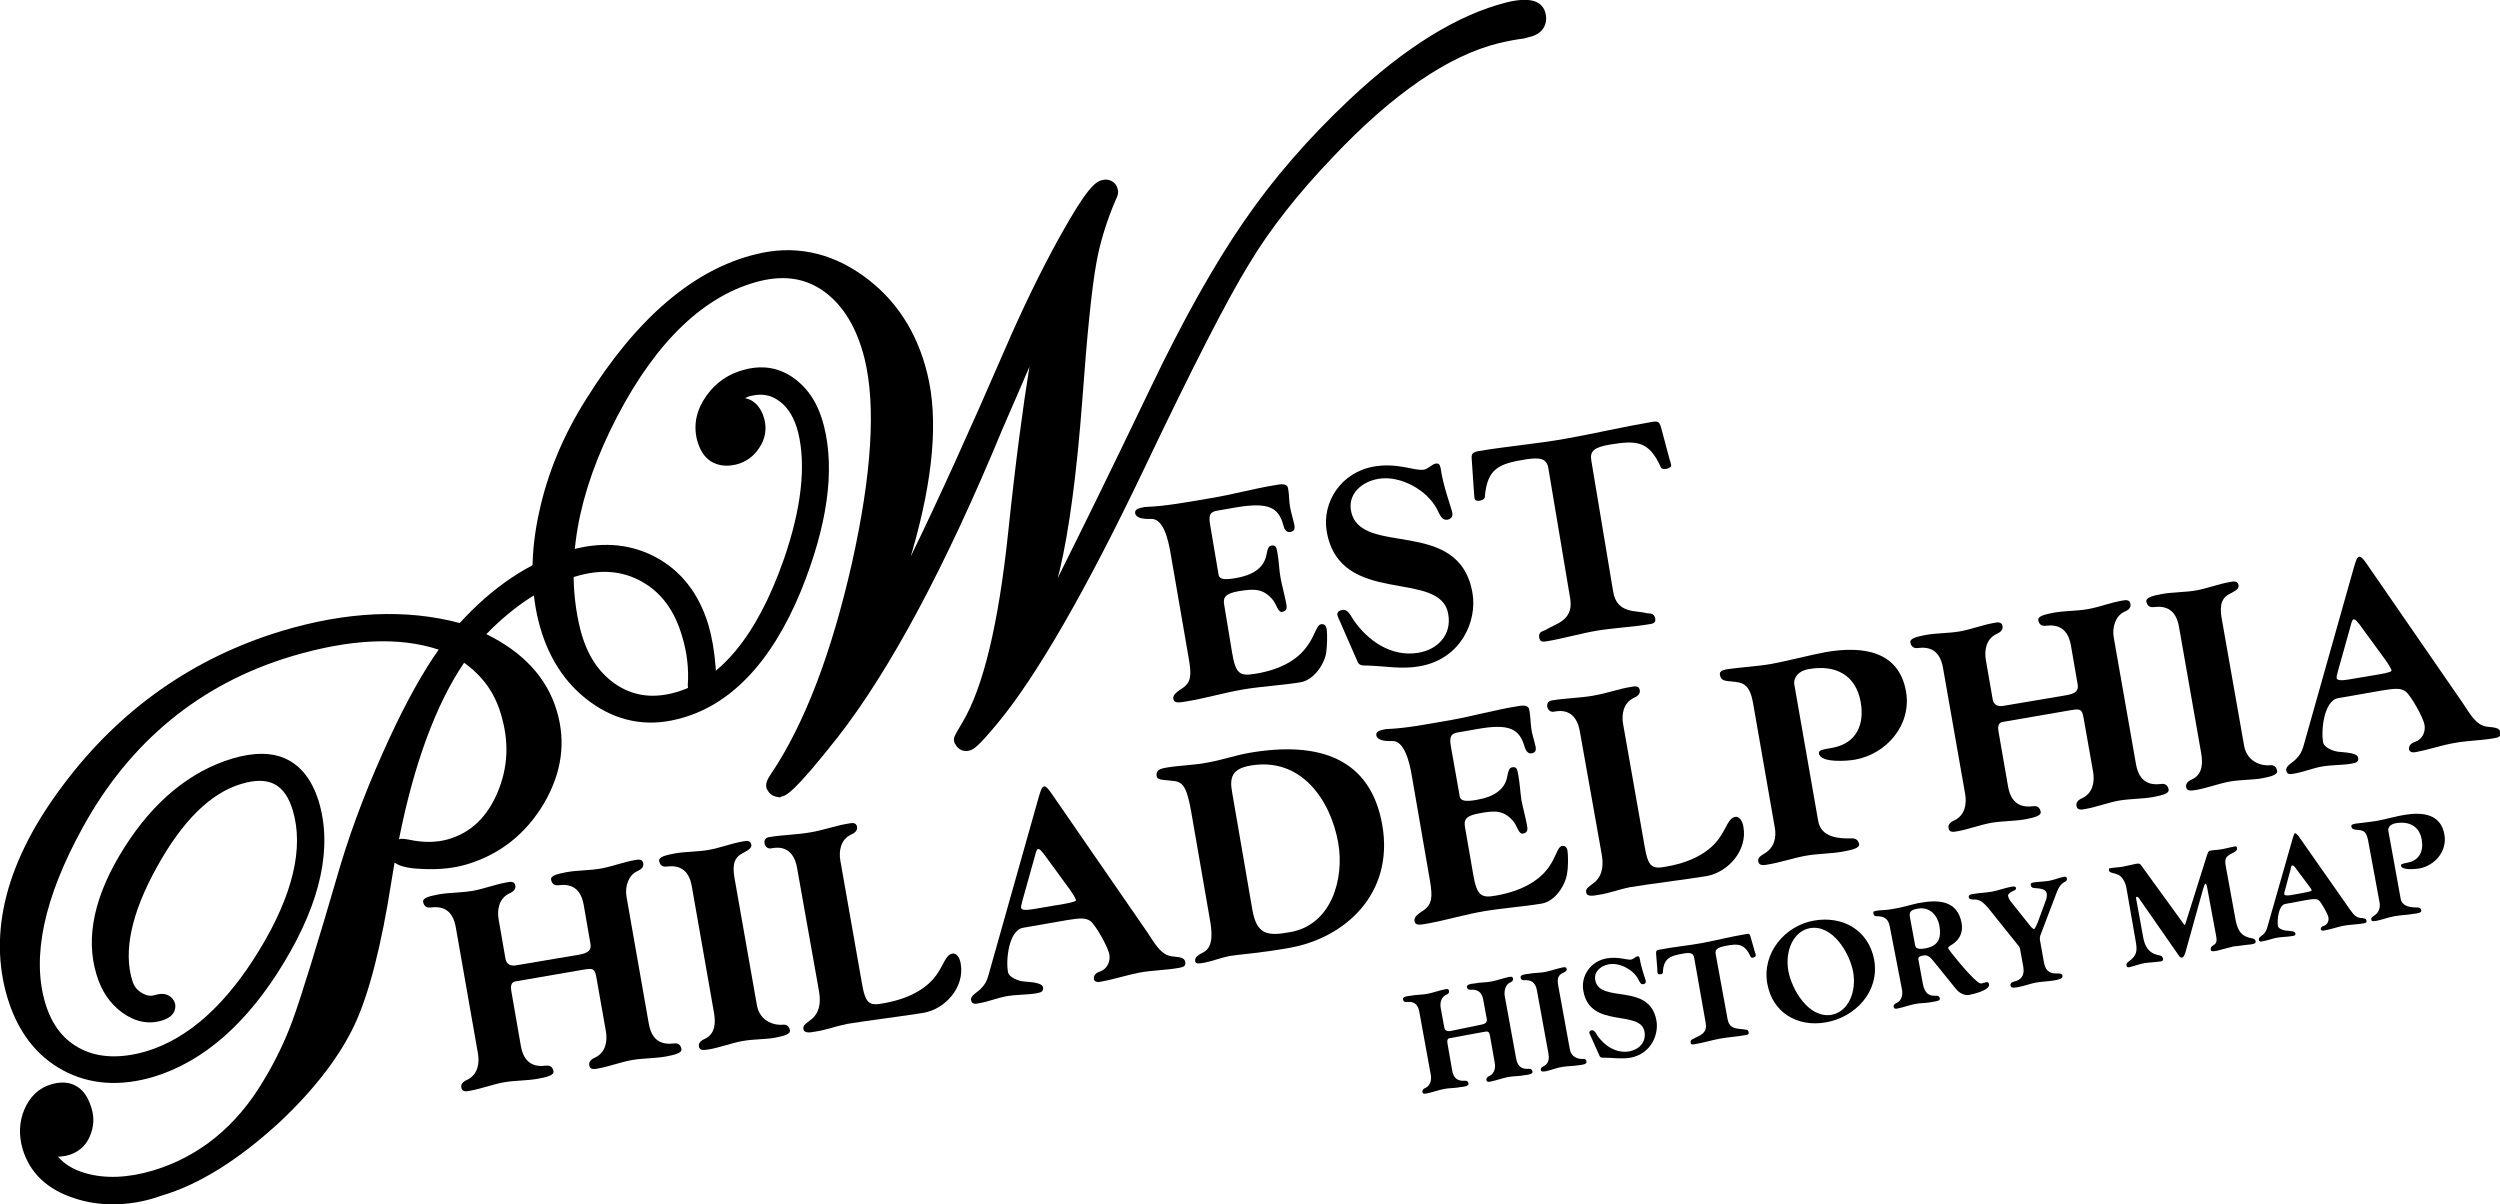 <!-- Generator: Adobe Illustrator 19.2.1, SVG Export Plug-In  -->
<svg version="1.1"
	 xmlns="http://www.w3.org/2000/svg" xmlns:xlink="http://www.w3.org/1999/xlink" xmlns:a="http://ns.adobe.com/AdobeSVGViewerExtensions/3.0/"
	 x="0px" y="0px" width="629.2px" height="303.1px" viewBox="0 0 629.2 303.1" enable-background="new 0 0 629.2 303.1"
	 xml:space="preserve">
<defs>
</defs>
<g>
	<g>
		<path d="M386.5,4c0.4,1.4-0.4,2.4-2.1,2.8l-1.2,0.3c-1.8,0.2-4.1,0.6-6.7,1.3c-13.1,3.2-27.4,13-43,29.4
			c-8.9,9.3-16,18.4-21.3,27.2c-5.5,9-14.4,26.3-26.6,51.8c-14.7,30.8-26.9,52-36.6,63.6c-3.2,3.9-5.1,5.9-5.7,6
			c-0.3,0.1-0.5,0-0.6-0.2c0-0.1,0.6-1.1,1.8-3.2c5.4-9.1,9.3-25.3,11.8-48.4c2.2-20.7,4.2-35.8,6.1-45.5s4.3-18,7.5-25
			c0.7-1.6,1.1-2.5,1.1-2.7c-0.4,0-0.8,0.3-1.1,1l-0.6,1.1l-1.5,3.2c-2.6,5.5-8.4,19-17.6,40.3c-14.3,34.5-28,60.2-41.1,77.1
			c-7.1,9-11.3,13.7-12.7,14c-0.3,0-0.6-0.2-0.7-0.4c0-0.2,0.2-0.7,0.8-1.5c8.6-12.9,15.5-30.9,20.7-53.8
			c5.2-22.9,6.2-40.5,3.2-52.7c-2.1-8.3-5.7-14.4-10.9-18.3c-5.2-3.9-11.4-4.9-18.4-3.2c-14.7,3.6-27.3,15.5-37.8,35.5
			c-10.5,20-13.6,38.4-9.5,55.1c1.7,6.9,5,12.1,9.8,15.4c4.8,3.3,10.3,4.2,16.4,2.7c12.9-3.2,22.9-15,30-35.4
			c4.6-13.3,5.8-24.4,3.6-33.3c-1-4.2-2.9-7.3-5.6-9.4c-2.7-2-5.8-2.6-9.2-1.8c-2,0.5-3.9,1.5-5.6,3c-1.7,1.5-2.4,2.7-2.2,3.7
			c0.1,0.3,0.3,0.5,0.6,0.4c0.2,0,0.4-0.2,0.8-0.4c1.4-0.6,2.3-0.9,2.7-1c2.6-0.6,4.2,0.5,4.9,3.4c0.4,1.8,0.1,3.5-0.9,5.1
			c-1,1.6-2.5,2.7-4.3,3.1c-3.5,0.9-5.8-0.6-6.7-4.4c-0.7-3-0.1-6,2-8.9c2.1-2.9,4.8-4.8,8.2-5.6c3.9-1,7.4-0.3,10.5,1.9
			c3.1,2.3,5.2,5.8,6.4,10.5c2.6,10.7,0.7,24-5.7,39.8c-7.2,17.5-17,27.7-29.3,30.8c-7.2,1.8-13.7,0.5-19.7-3.9
			c-6-4.3-10-10.7-12.1-19.1c-1.9-7.8-1.9-16.5,0.2-26.1c2.1-9.6,5.9-18.7,11.4-27.5c12.4-19.9,26.1-31.7,41.1-35.4
			c8.8-2.2,17.1-0.5,24.8,4.9c7.7,5.4,12.8,13.2,15.3,23.3c2.7,10.9,1.5,25.2-3.7,42.9c-5.1,17.7-12.7,33.8-22.8,48.1
			c-1,1.4-1.4,2.2-1.4,2.3c0.1,0.2,0.3,0.3,0.4,0.3c1.8-0.4,6.2-6.8,13.3-19.1c10.1-17.4,22.9-44.1,38.4-80.2
			c4.4-10.3,9-19.7,13.7-28.2c4.7-8.5,7.7-12.9,9.2-13.2c0.3-0.1,0.6,0.1,0.6,0.4c0,0.2-0.1,0.5-0.3,1c-2.4,5.7-4.1,11.3-5.1,16.8
			c-1.1,6.3-2.3,17.8-3.5,34.6c-1.4,18.3-3.3,32.5-5.6,42.5c-2.5,10.3-6.5,20.1-11.9,29.3c-0.1,0.3-0.1,0.5-0.2,0.7
			c0.1,0.2,0.2,0.2,0.4,0.3c1-0.2,4.1-5,9.4-14.2c3.7-6.4,13.6-26.4,29.7-59.9c8.3-17.3,16.2-31.3,23.5-42
			c7.3-10.7,16-20.7,26.1-30.2C355.2,14,368,6.1,379.9,3.1C383.9,2.1,386.1,2.4,386.5,4z"/>
	</g>
</g>
<g>
	<g>
		<path d="M196.3,200.7l-0.5-0.1c-1.6-0.2-2.3-1.1-2.6-1.7l-0.2-0.3l-0.1-0.3c-0.3-1.3,0.4-2.4,1.2-3.6
			c8.4-12.5,15.2-30.4,20.3-52.9c5-22.4,6.1-39.7,3.2-51.5c-1.9-7.7-5.3-13.3-10-16.8c-4.6-3.4-9.9-4.3-16.2-2.8
			c-13.9,3.4-26.1,15-36.1,34.2c-10.1,19.4-13.2,37.3-9.3,53.3c1.6,6.4,4.5,10.9,8.8,13.9c4.2,2.9,8.9,3.7,14.3,2.4
			c11.9-2.9,21.4-14.3,28.2-33.8c4.4-12.7,5.6-23.5,3.6-31.8c-0.9-3.6-2.5-6.3-4.7-7.9c-2.1-1.6-4.4-2-7-1.4
			c-0.6,0.1-1.1,0.3-1.7,0.6c0.9,0.2,1.6,0.5,2.1,0.9c1.3,0.9,2.3,2.5,2.8,4.5c0.6,2.4,0.2,4.9-1.3,7.1c-1.4,2.2-3.4,3.6-5.8,4.2
			c-2.5,0.6-4.6,0.3-6.4-0.8c-1.7-1.1-2.8-2.9-3.5-5.5c-0.9-3.8-0.1-7.5,2.4-11c2.4-3.4,5.7-5.6,9.7-6.6c4.7-1.2,8.9-0.4,12.6,2.4
			c3.5,2.6,6,6.6,7.3,11.9c2.8,11.2,0.8,25.1-5.8,41.4c-7.5,18.2-18,29.1-31.1,32.3c-7.9,2-15.3,0.5-21.9-4.3
			c-6.5-4.7-10.9-11.6-13.1-20.5c-2-8.2-2-17.4,0.2-27.3c2.1-9.8,6.1-19.4,11.8-28.4c12.7-20.4,27.1-32.7,42.7-36.5
			c9.5-2.4,18.6-0.6,26.9,5.3c8.2,5.8,13.7,14.1,16.3,24.8c2.8,11.3,1.5,26.2-3.7,44.3c-0.2,0.6-0.3,1.1-0.5,1.7
			c7-14.4,14.9-31.8,23.6-51.9c4.5-10.4,9.1-19.9,13.8-28.4c7-12.6,9.1-14.1,10.9-14.5c0.9-0.2,1.7-0.1,2.5,0.4
			c0.5,0.3,1.1,0.9,1.3,1.9c0.3,1-0.1,2-0.5,2.7c-2.3,5.4-4,10.9-4.9,16.1c-1.1,6.1-2.3,17.7-3.5,34.3c-1.4,18.4-3.3,32.8-5.7,42.9
			c-0.2,0.6-0.3,1.3-0.5,1.9c5.2-10.4,13-26.2,23.2-47.5c8.3-17.4,16.3-31.6,23.7-42.3c7.4-10.8,16.3-21,26.5-30.6
			c14-13.2,27.3-21.4,39.6-24.5c5.7-1.4,9-0.5,9.8,2.8l0,0c0.5,2.1-0.2,5-4,5.9l-1.5,0.4c-1.7,0.2-3.9,0.6-6.4,1.2
			c-12.5,3.1-26.6,12.7-41.7,28.7c-8.7,9.1-15.8,18.1-21,26.8c-5.5,8.9-14.4,26.3-26.4,51.5c-14.7,30.8-27.2,52.4-36.9,64.1
			c-5,6-6,6.6-7.1,6.9c-1.4,0.4-2.8-0.2-3.5-1.5l-0.2-0.3l-0.1-0.3c-0.3-1.1-0.2-1.2,2.1-5.1c5.2-8.8,9-24.7,11.4-47.3
			c1.9-18.2,3.8-32.3,5.4-42.1c-2,4.7-4.3,9.9-6.8,15.7c-14.3,34.6-28.3,60.7-41.5,77.6c-11.2,14.2-13,14.7-14.2,14.9L196.3,200.7z
			 M197.8,198.5L197.8,198.5L197.8,198.5z M216.6,75.5c2.7,3.7,4.7,8.3,6,13.7c3.1,12.5,2,30.6-3.2,53.8c-2,9-4.3,17.3-6.9,24.8
			c5-9.6,9.2-19.9,12.3-30.8c5-17.2,6.2-31.2,3.7-41.6C226.4,87.1,222.4,80.4,216.6,75.5z M270.2,70c-2.1,5.7-3.9,12.3-5.3,19.6
			c-1.8,9.6-3.9,24.8-6,45.3c-1.2,11-2.6,20.4-4.5,28.3c3.2-6.7,5.7-13.6,7.4-20.8c2.3-9.8,4.2-24,5.5-42.1
			C268.3,86.9,269.3,76.7,270.2,70z M180.3,106.8c-0.1,0.9-0.1,1.8,0.2,2.7c0.3,1.2,0.8,2.1,1.3,2.4c0.5,0.3,1.3,0.4,2.3,0.1
			c1.2-0.3,2.1-0.9,2.8-2c0.7-1,0.8-2,0.6-3.1c-0.2-0.9-0.5-1.4-0.7-1.5c-0.2-0.2-0.8-0.1-1.1,0c-0.1,0-0.5,0.1-2.2,0.9
			c-0.5,0.3-0.9,0.5-1.3,0.6C181.5,107,180.9,106.9,180.3,106.8z M384.1,4.7C384.1,4.7,384.1,4.7,384.1,4.7l2.5-0.7L384.1,4.7
			C384.1,4.7,384.1,4.7,384.1,4.7z"/>
	</g>
</g>
<g>
	<g>
		<path d="M175.8,158.2c0.9,2.9,1.5,6.2,1.7,9.9c0.3,3.7,0,5.7-0.7,5.9c-0.6,0.2-0.9,0-1.1-0.6c-0.1-0.2-0.1-0.4-0.1-0.8
			c0.3-4.4-0.2-8.8-1.6-13.4c-2.1-7.1-5.9-12.1-11.5-15.1s-11.7-3.5-18.6-1.4c-9.3,2.8-18,8.8-26,17.9c10.4,4.2,17,10.6,19.5,19.1
			c2.2,7.2,1.2,14.3-3,21.4c-4.2,7.1-10.1,11.8-17.8,14.1c-3,0.9-6.5,1.3-10.3,1.1c-3.8-0.2-5.9-0.8-6.2-1.9c0-0.4,0.2-0.6,0.5-0.7
			c0.3-0.1,0.8,0,1.5,0.1c4.1,0.9,7.9,0.9,11.4-0.2c6.4-1.9,11-6.3,13.9-13.2c2.9-6.9,3.2-14.1,0.9-21.8c-2-6.6-6.1-11.7-12.4-15.5
			c-9.4,12.8-16.2,32.2-20.2,58.4c-2.4,15.9-5.5,27.7-9.1,35.4c-3.7,7.8-9.7,15.6-18.1,23.6c-10,9.3-19.6,15.3-28.8,18.1
			c-7.5,2.3-14.3,2.4-20.3,0.5s-9.8-5.5-11.4-10.7c-0.9-2.9-0.8-5.6,0.3-8.2c1.1-2.6,2.8-4.2,5.2-5c3.4-1,5.7,0.4,6.9,4.2
			c0.6,1.9,0.5,3.7-0.3,5.4c-0.7,1.7-2,2.8-3.6,3.3c-2.9,0.9-4.8-0.2-5.6-3.3c-0.3-1.2-0.6-1.8-0.9-1.7c-0.9,0.3-0.9,1.9,0,4.9
			c1.4,4.7,4.9,7.8,10.4,9.5c5.5,1.7,11.7,1.5,18.7-0.6c12.3-3.7,22-11.6,29.3-23.7c3.2-5.3,5.7-10.5,7.5-15.6
			c2-5.5,6.1-18.6,12.2-39.3c3.1-10.2,7.2-20.8,12.3-31.7s9.8-19,14-24.3c-11-4.8-25-4.7-41.9,0.4c-23.7,7.1-41.7,21.9-54,44.3
			C8.4,225.5,5.2,240.9,9,253.3c1.9,6.3,5.4,10.7,10.6,13.1c5.2,2.5,11.2,2.7,18.1,0.6c11.3-3.4,21.3-12.3,30.1-26.8
			c8.8-14.5,11.6-26.8,8.5-37c-2.5-8.1-7.9-10.9-16.2-8.4c-8.4,2.5-15.9,9.9-22.7,22.1c-6.7,12.2-8.9,22.4-6.4,30.6
			c0.6,2,1.8,3.6,3.6,4.6c1.8,1.1,3.6,1.3,5.4,0.8c1-0.3,1.5-0.2,1.7,0.3c0.1,0.5-0.3,0.8-1.4,1.2c-2.7,0.8-5.4,0.3-7.9-1.6
			c-2.6-1.9-4.4-4.6-5.5-8.1c-2.6-8.7-0.4-18.7,6.7-29.9c7.1-11.2,15.7-18.3,25.8-21.4c9.6-2.9,15.8,0.1,18.5,9
			c3.3,10.9,0.5,23.7-8.5,38.5c-8.9,14.8-19.4,24-31.3,27.6c-7.8,2.4-14.7,1.9-20.8-1.4C11,264,6.8,258.4,4.4,250.6
			c-4.8-15.9-0.2-33.1,13.8-51.6c14-18.5,31.8-31,53.5-37.6c16.5-5,31.5-5.5,44.9-1.5c8.3-9.5,17.3-15.7,26.9-18.6
			c7.5-2.3,14.2-1.9,20.2,1.2C169.6,145.6,173.6,150.8,175.8,158.2z"/>
	</g>
</g>
<g>
	<g>
		<path d="M28.4,303.1c-3.4,0-6.6-0.5-9.6-1.5c-6.9-2.2-11.3-6.4-13.1-12.4c-1-3.4-0.9-6.8,0.4-9.9c1.4-3.3,3.7-5.5,6.8-6.4
			c2.4-0.7,4.6-0.6,6.4,0.5c1.7,1,2.9,2.8,3.7,5.4c0.8,2.5,0.6,4.9-0.4,7.2c-1,2.4-2.9,4-5.3,4.7c-1,0.3-1.9,0.4-2.7,0.4
			c1.5,1.8,3.7,3.2,6.7,4.1c5,1.5,10.8,1.3,17.2-0.6c11.6-3.5,21-11.1,27.8-22.6c3.1-5.1,5.5-10.2,7.3-15.1
			c2-5.4,6.1-18.6,12.1-39.2c3.1-10.3,7.3-21.1,12.4-32.1c4.3-9.3,8.5-16.7,12.3-22.1c-9.9-3.3-22.4-2.7-37.1,1.7
			c-22.9,6.9-40.6,21.4-52.5,43.1c-9.7,17.6-12.9,32.5-9.4,44.2c1.7,5.6,4.7,9.4,9.2,11.6c4.5,2.2,10,2.3,16.2,0.5
			c10.6-3.2,20.2-11.8,28.6-25.7c8.3-13.7,11.1-25.5,8.3-34.9c-2-6.7-6-8.8-13-6.7c-7.7,2.3-14.8,9.3-21.2,20.9
			c-6.4,11.5-8.5,21.2-6.2,28.6c0.4,1.4,1.2,2.4,2.4,3.1c1.2,0.7,2.2,0.9,3.4,0.5c3.8-1.1,4.8,1.7,4.9,2c0.2,0.5,0.7,3.2-3.1,4.4
			c-3.5,1.1-6.9,0.4-10.2-2c-3-2.2-5.2-5.4-6.4-9.5c-2.9-9.4-0.5-20.2,7-32c7.4-11.7,16.6-19.2,27.2-22.4c5.4-1.6,10.1-1.6,13.7,0.2
			c3.7,1.8,6.4,5.4,8,10.5c3.5,11.6,0.6,25.2-8.7,40.6c-9.2,15.3-20.3,25-32.8,28.8c-8.4,2.5-16.1,2-22.8-1.6
			c-6.7-3.6-11.4-9.7-14-18.2c-5-16.6-0.3-34.8,14.2-53.9c14.2-18.9,32.7-31.8,54.8-38.5c16.3-4.9,31.3-5.6,44.8-2
			c8.3-9.1,17.4-15.2,27-18.1c8.1-2.5,15.6-2,22.1,1.4c6.5,3.4,11.1,9.2,13.5,17.2l0,0c0.9,3.1,1.5,6.6,1.8,10.5
			c0.3,4,0.3,7.7-2.5,8.5c-1.9,0.6-3.7-0.4-4.3-2.3c-0.1-0.5-0.2-1-0.2-1.6c0.3-4.1-0.2-8.3-1.5-12.5c-1.9-6.4-5.3-10.9-10.2-13.6
			c-4.9-2.7-10.4-3.1-16.6-1.2c-7.9,2.4-15.4,7.3-22.4,14.5c9.2,4.5,15.2,10.9,17.7,19.2c2.4,7.9,1.3,15.7-3.2,23.4
			c-4.5,7.6-11,12.8-19.3,15.3c-3.3,1-7,1.4-11.2,1.2c-2.7-0.1-5.4-0.4-7.1-1.6c-0.3,1.6-0.5,3.2-0.8,4.8c-2.5,16-5.6,28.2-9.3,36.1
			c-3.8,8-10.1,16.2-18.7,24.3c-10.3,9.5-20.3,15.8-29.8,18.6C36.3,302.5,32.2,303.1,28.4,303.1z M11.1,280.8
			c0.2,0.1,0.3,0.1,0.5,0.2c1.1,0.6,1.6,1.8,2,3.3c0.2,0.8,0.5,1.4,0.8,1.5c0.3,0.2,0.8,0.1,1.5-0.1c1-0.3,1.6-0.9,2-1.9
			c0.5-1.1,0.5-2.3,0.1-3.6c-0.4-1.3-0.9-2.1-1.5-2.4c-0.5-0.3-1.2-0.3-2.2,0C12.9,278.3,11.9,279.3,11.1,280.8z M97.8,199.1
			c-2.8,6.9-5.2,13.6-7.2,20.1c-6.2,20.9-10.2,33.8-12.2,39.4c-1.9,5.2-4.5,10.6-7.7,16c-0.2,0.3-0.4,0.7-0.6,1
			c6.5-6.6,11.4-13.2,14.4-19.7c3.5-7.5,6.5-19.2,8.9-34.7C94.6,213.3,96.1,205.9,97.8,199.1z M15.9,206.7
			C8.8,217.6,5.2,228.1,5.2,238C6.1,228.6,9.7,218.1,15.9,206.7z M101.1,211.1c0.5,0,1,0.1,1.7,0.2c3.6,0.8,7,0.8,10.1-0.1
			c5.7-1.7,9.7-5.6,12.3-11.7c2.7-6.4,3-12.9,0.8-20c-1.6-5.3-4.6-9.4-9.2-12.7c-7.1,10.5-12.6,25.4-16.4,44.5
			C100.6,211.1,100.9,211.1,101.1,211.1z M124.8,166.9c2.9,3.1,4.9,6.8,6.2,11c2.5,8.2,2.1,16.1-1,23.5c-0.7,1.7-1.5,3.2-2.4,4.6
			c1.8-1.8,3.4-3.9,4.8-6.3c3.8-6.5,4.7-12.8,2.7-19.3C133.5,174.9,130.1,170.4,124.8,166.9z"/>
	</g>
</g>
<g>
	<g>
		<path d="M294.6,139.2c-0.6-3.5-1.8-8.7-4.9-8.6c-2.2,0.1-3.8-0.3-4-1.4c-0.2-1.1,1-1.3,2.4-1.6c5.6-0.2,11-1.3,16.5-2.2
			c5.5-0.9,10.8-2.4,16.3-3.3c1.6-0.3,3.1-0.5,3.3,0.9c0.3,1.6,0.2,3.2,0.5,4.7c0.3,1.6,0.8,3.1,1.1,4.6c0.1,0.8,0,1.4-1.1,1.6
			c-1.1,0.2-1.6-1.1-1.7-1.7c-1.2-4.4-3.6-5.9-11.9-4.5l-4.6,0.8c-2,0.3-2.4,1.1-1.9,3.8l2.1,12.4c0.2,1.1,1.5,1.3,4.3,0.8
			c4.1-0.7,7-2.4,7.7-5.7c0.4-2.1,0.7-2.4,1.4-2.5c1.1-0.2,1.2,0.8,1.4,1.8c0.4,2.1,0.4,4.3,0.8,6.4c0.4,2.1,1,4.2,1.4,6.3
			c0.2,1,0.3,2-1,2.2c-1.1,0.2-1.4-2-2.5-3.2c-2.3-2.6-4.4-2.7-8.5-2c-3.4,0.6-3.9,1.6-3.6,3.4l2,12.1c0.9,5.3,1.9,5.9,5.7,5.3
			c7.5-1.2,11.2-4.2,13.2-7c2-2.7,2.3-5.3,3.5-5.5c0.9-0.1,1.2,0.4,1.4,1.2c0.2,1.4,0.1,4.3-0.1,5.8c-0.4,3-3.1,7-6.4,7.6
			c-4.8,0.8-9.6,1-14.4,1.8c-4.8,0.8-9.4,2.2-14.2,3c-2.2,0.4-3.3,0.5-3.5-0.6c-0.2-1.1,1.1-1.9,2.3-2.7c2.2-1.5,2.3-3.3,1.6-7.4
			L294.6,139.2z"/>
	</g>
	<g>
		<path d="M337.5,157c-0.2-0.6-0.8-1.6-0.9-2.2c-0.1-0.5,0.1-1.1,1.3-1.3c1.4-0.2,2.1,1.6,2.8,2.6c3.6,5.2,9.5,9.3,16.2,8.2
			c5-0.8,8.5-4.6,7.6-9.7c-1.9-11.6-27.3-1.6-30.6-20.9c-1.2-7.3,3.6-14.9,12-16.3c6-1,10.1,1.2,12.5,0.8c0.8-0.1,2.2-1.4,2.8-1.5
			c0.9-0.2,1.2,0.2,1.4,1.2c0.5,4.1,2.8,10.3,2.9,11.1c0.2,0.9-0.2,1.6-1.2,1.8c-1.3,0.2-1.8-0.9-2.6-2.6c-2.5-4.9-9.3-8.6-14.7-7.7
			c-4.3,0.7-7.7,3.8-7,7.9c2,12.1,27.3,1.3,30.6,20.9c1.2,6.9-2.8,16.6-13.4,18.4c-4.5,0.8-8.8-0.1-13.2-0.2c-0.7,0-1.9,0.1-2.3-0.9
			L337.5,157z"/>
	</g>
	<g>
		<path d="M389.7,117.9c-0.4-2.6-2.2-2.8-5.6-2.3c-6.8,1.1-9.8,2.2-10.4,9.5c0,0.4-0.4,0.7-1.2,0.9c-1,0.2-1.3-0.2-1.4-0.6
			c-0.1-0.6-0.1-1.7-0.2-2.5l-0.5-7.4c-0.1-1.3,0.2-1.7,1.9-2c7.2-1.2,14.5-1.8,21.8-3.1s14.5-3,21.6-4.2c1.8-0.3,2-0.1,2.6,2.3
			l1.9,7.1c0.2,0.5,0.3,1,0.4,1.5c0.1,0.4-0.6,0.8-1.2,0.9c-0.9,0.1-1.2,0-1.4-0.4c-3-6.7-6.1-6.8-12.9-5.7c-3.9,0.7-5,1.6-4.6,4
			l5.5,33c0.9,5.6,5.8,4.7,8.3,5.4c0.8,0.2,2-0.2,2.3,1.4c0.2,1.1-0.7,1.3-1.5,1.4c-4.2,0.7-8.6,0.9-13,1.6c-4.3,0.7-8.6,2-12.8,2.7
			c-0.9,0.1-1.7,0.3-1.9-0.9c-0.3-1.6,1-1.6,1.7-2c2.2-1.5,7-2.2,6.1-7.8L389.7,117.9z"/>
	</g>
</g>
<g>
	<g>
		<path d="M372.7,257.9c1.2-0.2,1.6-0.6,1.5-1.4l-0.9-4.9c-0.4-2.2-1.7-2.6-3.2-2.5c-0.5,0-0.8-0.1-0.9-0.7c-0.1-0.6,0.9-0.8,2-0.9
			c1.4-0.3,2.9-0.2,4.3-0.5c1.4-0.3,2.8-0.8,4.2-1.1c0.5-0.1,1-0.2,1.1,0.4c0.1,0.6-0.5,0.9-0.8,1c-1,0.5-1.5,1.9-1.3,3.3l2.9,15.9
			c0.4,2.2,1.7,2.6,3.2,2.5c0.5,0,0.8,0.1,0.9,0.7c0.1,0.6-0.9,0.8-2,0.9c-1.4,0.3-2.9,0.2-4.3,0.5c-1.4,0.3-2.8,0.8-4.2,1.1
			c-0.5,0.1-1,0.2-1.1-0.4c-0.1-0.6,0.5-0.9,0.8-1c1.3-0.7,1.5-2.1,1.3-3.3l-1.2-6.8c-0.2-1.1-0.5-1.2-1.5-1l-8.7,1.6
			c-0.6,0.1-0.6,0.8-0.5,1.3l1.2,6.9c0.4,2.2,1.7,2.6,3.2,2.5c0.5,0,0.8,0.1,0.9,0.7c0.1,0.6-0.9,0.8-2,0.9
			c-1.4,0.3-2.9,0.2-4.3,0.5s-2.8,0.8-4.2,1.1c-0.5,0.1-1,0.2-1.1-0.4c-0.1-0.6,0.5-0.9,0.8-1c1.3-0.7,1.5-2.1,1.3-3.3l-2.9-15.9
			c-0.4-2.2-1.7-2.6-3.2-2.4c-0.5,0-0.8-0.1-0.9-0.7c-0.1-0.6,0.9-0.8,2-0.9c1.4-0.3,2.9-0.2,4.3-0.5c1.4-0.3,2.8-0.8,4.2-1.1
			c0.5-0.1,1-0.2,1.1,0.4s-0.5,0.9-0.8,1c-1.3,0.7-1.5,2.1-1.3,3.3l0.9,4.9c0.1,0.7,0.6,1,1.5,0.9L372.7,257.9z"/>
	</g>
	<g>
		<path d="M395.1,264.1c0.4,2.2,2.5,2.5,3.3,2.4c0.5,0,0.8,0.1,0.9,0.7c0.1,0.6-0.9,0.8-2,0.9c-1.1,0.2-2.6,0.2-4,0.4
			s-2.8,0.8-4.2,1.1c-0.7,0.1-1.2,0.2-1.3-0.3c-0.1-0.6,0.5-0.9,0.8-1c1.3-0.7,1.3-2.1,1.1-3.2l-2.9-15.9c-0.4-2.2-1.7-2.6-3.2-2.5
			c-0.5,0-0.8-0.1-0.9-0.7c-0.1-0.6,0.9-0.8,2-0.9c1.4-0.3,2.9-0.2,4.3-0.5c1.4-0.3,2.8-0.8,4.2-1.1c0.5-0.1,1-0.2,1.1,0.4
			c0.1,0.6-0.8,0.9-1.2,1.1c-1.3,0.7-1.1,2-0.9,3.2L395.1,264.1z"/>
	</g>
	<g>
		<path d="M400.5,261.1c-0.1-0.3-0.4-0.8-0.5-1.1c0-0.2,0-0.6,0.6-0.7c0.7-0.1,1.1,0.8,1.4,1.3c1.8,2.6,4.8,4.6,8.1,4
			c2.5-0.5,4.2-2.3,3.8-4.9c-1-5.8-13.7-0.6-15.4-10.3c-0.7-3.6,1.7-7.5,5.9-8.2c3-0.5,5.1,0.5,6.2,0.3c0.4-0.1,1.1-0.7,1.4-0.8
			c0.5-0.1,0.6,0.1,0.7,0.6c0.3,2,1.4,5.2,1.5,5.5c0.1,0.5-0.1,0.8-0.6,0.9c-0.6,0.1-0.9-0.4-1.3-1.3c-1.3-2.4-4.7-4.2-7.4-3.7
			c-2.2,0.4-3.8,2-3.4,4c1.1,6,13.7,0.4,15.4,10.2c0.6,3.4-1.3,8.3-6.5,9.3c-2.3,0.4-4.4,0-6.6,0c-0.4,0-0.9,0.1-1.2-0.4
			L400.5,261.1z"/>
	</g>
	<g>
		<path d="M426.4,241.1c-0.2-1.3-1.1-1.4-2.8-1.1c-3.4,0.6-4.9,1.2-5.1,4.8c0,0.2-0.2,0.4-0.6,0.4c-0.5,0.1-0.7-0.1-0.7-0.3
			c-0.1-0.3-0.1-0.8-0.1-1.2l-0.3-3.7c0-0.7,0.1-0.9,0.9-1c3.6-0.7,7.2-1,10.9-1.7c3.6-0.7,7.2-1.6,10.8-2.2c0.9-0.2,1-0.1,1.3,1.1
			l1,3.5c0.1,0.2,0.2,0.5,0.2,0.8c0,0.2-0.3,0.4-0.6,0.5c-0.4,0.1-0.6,0-0.7-0.2c-1.5-3.3-3.1-3.4-6.5-2.7c-1.9,0.4-2.5,0.9-2.3,2
			l3,16.4c0.5,2.8,2.9,2.3,4.2,2.6c0.4,0.1,1-0.1,1.1,0.7c0.1,0.6-0.3,0.6-0.7,0.7c-2.1,0.4-4.3,0.5-6.5,0.9s-4.3,1.1-6.4,1.4
			c-0.4,0.1-0.9,0.2-1-0.4c-0.1-0.8,0.5-0.8,0.8-1c1.1-0.7,3.5-1.1,3-3.9L426.4,241.1z"/>
	</g>
	<g>
		<path d="M456.5,231.7c7.3-1.3,13.8,2.4,15.2,9.9c1.4,8-4.8,14.4-12.1,15.7c-7.3,1.3-13.5-2.5-14.8-9.7
			C443.4,239.9,449.2,233,456.5,231.7z M461,255.4c4.2-0.8,6.3-5.8,5.4-10.8c-0.9-4.8-5.2-12-10.9-11c-4.2,0.8-6.3,5.8-5.4,10.8
			C451,249.2,455.3,256.4,461,255.4z"/>
	</g>
	<g>
		<path d="M475.6,233.1c-0.4-2.1-1.7-2.5-3.2-2.5c-0.5,0-0.8-0.1-0.9-0.7c-0.1-0.4,0-0.6,0.9-0.7c0.8-0.2,1.9,0,4.4-0.5
			c1.9-0.3,4.5-1.1,6-1.4c4.7-0.9,9.8-0.9,10.9,5c0.4,2.4-0.5,3.9-1.8,5c-0.6,0.5-1.6,0.9-1.6,1.3c0.1,0.5,5.3,6.9,7.4,8.5
			c0.4,0.3,0.7,0.5,1.1,0.4c0.4-0.1,0.8-0.2,1.1-0.3c0.4-0.1,0.6,0.1,0.7,0.5c0.3,1.5-3.9,2.5-5,2.7c-1,0.2-2.4-0.3-3.4-1.6
			l-5.5-6.8c-0.8-1-1.5-1.8-2.8-1.5c-0.9,0.2-1.1,0.4-1.1,0.9l1.1,6c0.5,2.9,1.8,3.3,3.4,3.2c0.5,0,0.8,0.1,0.9,0.7
			c0.1,0.5-0.3,0.6-2,0.9c-1.4,0.3-2.9,0.2-4.3,0.5c-1.4,0.3-2.8,0.8-4.2,1.1c-0.5,0.1-1,0.2-1.1-0.4c-0.1-0.6,0.5-0.9,0.8-1
			c1.3-0.7,1.5-2.1,1.3-3.3L475.6,233.1z M482,237.9c0.1,0.4,0.2,1.2,2.5,0.8c3.2-0.6,4.2-2.3,3.6-5.8c-0.5-2.5-2.4-4.8-5.5-4.2
			c-1.9,0.3-2.1,1-1.9,2.2L482,237.9z"/>
	</g>
	<g>
		<path d="M514.9,226.6c0.3-0.8,0.3-1.4,0.2-1.8c-0.2-1-1.5-1.2-3.1-1.3c-0.4,0-0.8-0.2-0.9-0.7c-0.1-0.6,0.3-0.6,0.7-0.7
			c1.2-0.2,2.5-0.2,3.8-0.4c1.2-0.2,2.4-0.7,3.7-1c0.4-0.1,0.8-0.1,0.9,0.4s-0.2,0.7-0.8,1c-1,0.7-1.4,1.4-2.3,3.9l-3.2,8.4
			c-0.3,0.8-0.6,1.4-0.5,2.1l1,5.6c0.3,1.8,1.1,2.9,3,2.9c0.8,0,1.6-0.1,1.7,0.6c0.1,0.7-0.9,0.9-1.8,1.1c-1.6,0.3-3.2,0.3-4.9,0.6
			c-1.2,0.2-2.7,0.8-4.3,1.1c-1,0.2-2,0.4-2.1-0.4c-0.1-0.7,0.6-0.9,1.4-1.1c1.8-0.6,2.1-2,1.8-3.7l-0.8-4.4
			c-0.1-0.4-0.2-0.6-0.5-0.9l-7.2-9c-1.6-2-2.6-2.5-3.6-2.5c-0.8,0-1.5,0-1.6-0.6s0.5-0.7,1.1-0.8c1.6-0.3,3.2-0.3,4.8-0.6
			c1.6-0.3,3.1-0.9,4.7-1.2c0.6-0.1,1.2-0.2,1.3,0.3c0.1,0.6-0.9,0.7-1.4,1.1c-0.4,0.3-0.7,0.6-0.6,0.9c0.1,0.6,0.5,1.2,1,1.8
			l4.3,5.4c0.7,0.9,1.1,1.2,1.3,1.1c0.1,0,0.5-0.8,0.8-1.5L514.9,226.6z"/>
	</g>
	<g>
		<path d="M535.2,223.6c-0.2-1.3-1-3.2-2.5-3.6c-1.3-0.4-1.8-0.4-1.9-0.9c-0.1-0.5,0-0.6,0.4-0.6c1.1-0.2,2.2-0.2,3.2-0.4
			c1.1-0.2,2.1-0.5,3.2-0.7c0.7-0.1,1-0.1,1.3,0.4l9.5,13.1c1,1.3,1.3,1.9,1.4,1.9c0.2,0,0.4-0.8,0.6-1.5l5.1-16.2
			c0.3-0.8,0.4-0.9,0.7-1c1.1-0.2,2.2-0.2,3.2-0.4s2.1-0.5,3.2-0.7c0.2,0,0.4,0.1,0.4,0.5c0.1,0.6-0.5,0.9-1.5,1.4
			c-1.2,0.7-1.7,1.1-1.3,3.2l2.3,12.6c0.5,2.9,1.1,4.8,4,5.4c0.8,0.1,1.1,0.3,1.2,0.8c0.1,0.6-0.6,0.7-1.3,0.8
			c-1.4,0.1-2.9,0.4-4.3,0.5c-1.4,0.4-2.8,0.7-4.2,1.1c-0.7,0.1-1.4,0.3-1.5-0.3c-0.1-0.6,0.2-0.8,0.8-1.2c0.8-0.5,0.8-1.2,0.4-3.1
			l-2.1-11.3c-0.1-0.4-0.2-1-0.4-1c-0.2,0-0.4,0.6-0.7,1.6l-4.4,15.8c-0.2,0.5-0.4,1.1-0.8,1.2c-0.4,0.1-0.7-0.3-0.9-0.6l-9.6-13.8
			c-0.3-0.5-0.6-0.9-0.9-0.9c-0.2,0-0.3,0.2-0.1,0.9l1.7,9.3c0.4,2.2,1.3,4,3.9,4.5c0.6,0.1,1,0.3,1.1,0.9c0.1,0.6-0.5,0.7-0.9,0.7
			c-1.2,0.2-2.5,0.2-3.8,0.4c-1.2,0.2-2.4,0.7-3.7,1c-0.4,0.1-0.7,0.1-0.8-0.4c-0.1-0.6,0.3-0.8,0.8-1.2c1.7-1.3,1.9-2.4,1.6-4.4
			L535.2,223.6z"/>
	</g>
	<g>
		<path d="M577,211.1c0.3-1,0.4-1.4,0.7-1.4c0.1,0,0.4,0.3,0.7,0.6l12.4,17.7c0.9,1.2,1.7,2.8,3.1,3c1,0.1,1.6,0.1,1.7,0.7
			c0.1,0.6-0.3,0.6-0.8,0.7c-1.7,0.3-3.5,0.3-5,0.6s-3.2,0.9-4.9,1.2c-0.5,0.1-0.8-0.1-0.8-0.3c-0.1-0.4,0.3-0.8,0.8-0.9
			c0.9-0.3,1.3-1.3,1.1-2.2c-0.2-0.9-1.8-3.7-2.4-4.2c-0.5-0.4-1.2-0.4-3-0.1l-5.4,1c-1.8,0.3-2.1,4.1-1.9,5.6
			c0.1,0.5,1.1,1,1.9,1.1c1,0.1,2.4,0.1,2.5,0.7c0.1,0.6-0.3,0.6-0.9,0.7c-1.2,0.2-2.5,0.2-3.7,0.4s-2.4,0.7-3.6,0.9
			c-0.5,0.1-0.9,0.2-1-0.4c-0.1-0.6,0.7-0.9,1.2-1.4c0.5-0.5,0.7-1,0.9-1.6L577,211.1z M575.1,224c-0.2,0.5-0.2,1-0.2,1.1
			c0.1,0.3,0.7,0.3,1.6,0.2l3.8-0.7c1.1-0.2,1.5-0.4,1.5-0.5c0-0.2-0.4-0.8-0.8-1.3l-3.3-4.4c-0.3-0.4-0.5-0.6-0.8-0.6
			c-0.2,0-0.4,0.8-0.4,1L575.1,224z"/>
	</g>
	<g>
		<path d="M596,211.5c-0.5-2.8-1.7-2.5-3.3-2.7c-0.5-0.1-0.8-0.3-0.9-0.7c-0.1-0.5,0.1-0.6,1-0.8c1.3-0.2,3.7-0.4,5.4-0.7
			c1.7-0.3,5-1.2,6.9-1.5c4.7-0.8,9.2-0.2,10.1,4.9c0.8,4.2-2.4,7.9-6.4,8.6c-0.8,0.1-4.3,0.5-4.5-0.7c-0.1-0.4,0.2-0.5,1.7-0.8
			c3-0.6,4-3,3.5-5.8c-0.6-3.4-3.2-4.7-6.6-4.1c-1.2,0.2-2,1.1-1.8,1.9l3.1,17.1c0.4,2.1,2.8,2.2,4.3,2.2c0.5,0,0.8,0.2,0.9,0.7
			c0.1,0.6-0.9,0.8-2,0.9c-1.6,0.3-3.2,0.3-4.8,0.6c-1.6,0.3-3.1,0.9-4.7,1.2c-0.8,0.1-1.1,0-1.1-0.4c-0.1-0.5,0.5-0.8,0.8-1
			c1.2-0.8,1.5-2.1,1.3-3.2L596,211.5z"/>
	</g>
</g>
<g>
	<g>
		<path d="M145.6,240.3c2.5-0.4,3.3-1.2,3-2.8l-1.7-9.8c-0.8-4.4-3.4-5.3-6.4-4.9c-0.9,0.1-1.6-0.3-1.8-1.4s1.9-1.5,3.9-1.9
			c2.8-0.5,5.8-0.4,8.6-0.9c2.8-0.5,5.6-1.6,8.4-2.1c1-0.2,2.1-0.4,2.3,0.8c0.2,1.1-0.9,1.7-1.6,2c-2.1,1-3.1,3.8-2.6,6.5l5.6,31.9
			c0.8,4.4,3.4,5.3,6.4,4.9c0.9-0.1,1.6,0.3,1.8,1.4c0.2,1.1-1.9,1.5-3.9,1.9c-2.8,0.5-5.8,0.4-8.6,0.9s-5.6,1.6-8.4,2.1
			c-1,0.2-2.1,0.4-2.3-0.8c-0.2-1.1,0.9-1.7,1.6-2c2.6-1.3,3-4.2,2.6-6.5l-2.4-13.6c-0.4-2.3-0.9-2.3-3-2l-17.4,3
			c-1.2,0.2-1.2,1.5-1,2.5l2.4,13.8c0.8,4.4,3.4,5.3,6.4,4.9c0.9-0.1,1.6,0.3,1.8,1.4c0.2,1.1-1.9,1.5-3.9,1.9
			c-2.8,0.5-5.8,0.4-8.6,0.9c-2.8,0.5-5.6,1.6-8.4,2.1c-1,0.2-2.1,0.4-2.3-0.8c-0.2-1.1,0.9-1.7,1.6-2c2.6-1.3,3-4.2,2.6-6.5
			l-5.6-31.9c-0.8-4.4-3.4-5.3-6.4-4.9c-0.9,0.1-1.6-0.3-1.8-1.4c-0.2-1.1,1.9-1.5,3.9-1.9c2.8-0.5,5.8-0.4,8.6-0.9
			c2.8-0.5,5.6-1.6,8.4-2.1c1-0.2,2.1-0.4,2.3,0.8c0.2,1.1-0.9,1.7-1.6,2c-2.6,1.3-3,4.2-2.6,6.5l1.7,9.8c0.2,1.4,1.2,2.1,3,1.7
			L145.6,240.3z"/>
	</g>
	<g>
		<path d="M190.5,253c0.8,4.4,4.9,5.1,6.5,4.9c0.9-0.1,1.6,0.3,1.8,1.4c0.2,1.1-1.9,1.5-3.9,1.9c-2.2,0.4-5.1,0.3-8,0.8
			c-2.8,0.5-5.6,1.6-8.4,2.1c-1.3,0.2-2.4,0.4-2.6-0.7c-0.2-1.1,0.9-1.7,1.6-2c2.6-1.3,2.6-4.1,2.2-6.5l-5.6-31.9
			c-0.8-4.4-3.4-5.3-6.4-4.9c-0.9,0.1-1.6-0.3-1.8-1.4s1.9-1.5,3.9-1.9c2.8-0.5,5.8-0.4,8.6-0.9s5.6-1.6,8.4-2.1
			c1-0.2,2.1-0.4,2.3,0.8c0.2,1.1-1.7,1.8-2.3,2.2c-2.6,1.3-2.3,4.1-1.9,6.4L190.5,253z"/>
	</g>
	<g>
		<path d="M200.6,218.4c-0.8-4.4-3.4-5.5-6.4-4.9c-0.9,0.2-1.6-0.3-1.8-1.3c-0.1-0.7,0.3-1.4,1.1-1.5c3.4-0.6,7-0.6,10.4-1.2
			c3.5-0.6,6.8-1.8,9.5-2.2c1-0.2,2.1-0.4,2.3,0.8c0.2,1.1-0.9,1.7-1.6,2c-2.6,1.3-3,4.2-2.6,6.5l5.4,30.7c0.9,5.4,1.9,5.9,5.5,5.2
			c7.4-1.3,11.2-4.3,13.2-7c2-2.8,2.4-5.2,4.1-5.5c1-0.2,1.9,1,2.1,2.6c1,5.8-3.8,11.3-9.3,12.3c-4.8,0.8-14.6,2-19.3,2.8
			c-2.6,0.5-5.2,1.5-7.8,1.9c-1.6,0.3-3,0.5-3.2-0.6c-0.2-1.1,0.9-1.5,2.3-2.7c2.1-2,2-4.7,1.6-7L200.6,218.4z"/>
	</g>
	<g>
		<path d="M261.4,200.7c0.6-2,0.8-2.7,1.5-2.8c0.3,0,0.8,0.5,1.4,1.3l24.5,35.5c1.7,2.5,3.3,5.7,6.2,6c2,0.2,3.1,0.3,3.3,1.4
			c0.2,1.1-0.5,1.3-1.6,1.5c-3.4,0.6-6.9,0.6-10,1.2s-6.4,1.7-9.8,2.3c-1,0.2-1.5-0.2-1.6-0.7c-0.1-0.9,0.5-1.6,1.6-1.9
			c1.8-0.7,2.6-2.5,2.3-4.3c-0.3-1.8-3.5-7.5-4.8-8.4c-1.1-0.8-2.5-0.8-6-0.2l-10.9,1.9c-3.6,0.6-4.4,8.1-3.8,11.2
			c0.2,1.1,2.2,2.1,3.8,2.3c2.1,0.2,4.8,0.3,5,1.5c0.2,1.1-0.6,1.3-1.7,1.5c-2.4,0.4-4.9,0.3-7.3,0.7c-2.4,0.4-4.7,1.4-7.1,1.8
			c-1,0.2-1.8,0.3-2-0.8c-0.2-1.1,1.5-1.9,2.4-2.8c1.1-1.1,1.5-1.9,1.9-3.2L261.4,200.7z M257.4,226.4c-0.3,1.1-0.5,1.9-0.4,2.1
			c0.1,0.6,1.4,0.6,3.1,0.3l7.7-1.3c2.3-0.4,3.1-0.7,3-1c-0.1-0.4-0.8-1.6-1.6-2.7l-6.5-8.9c-0.7-0.8-1-1.3-1.5-1.2
			c-0.4,0.1-0.7,1.7-0.8,2L257.4,226.4z"/>
	</g>
	<g>
		<path d="M299.8,204.3c-1.2-7-2.4-7.6-4.9-7.8c-2.8-0.3-3.6-0.2-3.8-1.2c-0.2-1.3,0.6-1.8,2.4-2.1c3.5-0.6,7.1-0.6,10.5-1.3
			c3.5-0.6,6.9-1.8,10.3-2.4c17.8-3.1,30.7,1.4,33.6,18.2c3,17.3-9.5,28.5-23.6,30.9c-7.3,1.3-12.4,1.6-14.8,2
			c-2.1,0.4-4.3,1.3-6.4,1.7c-1.2,0.2-2.2,0.4-2.3-0.4c-0.2-1.1,1.1-1.7,2.2-2.3c2.5-1.4,2-5.4,1.5-8.2L299.8,204.3z M315.2,229
			c1.1,6.1,3.6,6.7,9.5,5.6c10.4-1.8,13.7-13.4,12.1-22.5c-1.9-10.7-9.3-21.7-22.2-19.4c-4.5,0.8-5.2,3-4.5,6.7L315.2,229z"/>
	</g>
	<g>
		<path d="M355.3,195.1c-0.6-3.5-1.9-8.7-4.9-8.6c-2.2,0.1-3.8-0.3-4-1.4s1-1.3,2.4-1.6c5.6-0.2,11-1.4,16.5-2.3
			c5.5-1,10.8-2.5,16.3-3.4c1.6-0.3,3.1-0.5,3.3,0.9c0.3,1.6,0.3,3.2,0.5,4.7s0.8,3.1,1.1,4.6c0.1,0.8,0,1.4-1,1.6
			c-1.1,0.2-1.6-1-1.8-1.7c-1.3-4.4-3.7-5.9-12-4.4l-4.6,0.8c-2,0.3-2.4,1.1-1.9,3.8l2.2,12.4c0.2,1.1,1.5,1.3,4.3,0.8
			c4.1-0.7,7-2.5,7.6-5.7c0.4-2.1,0.7-2.4,1.4-2.5c1.1-0.2,1.2,0.8,1.4,1.8c0.4,2.1,0.5,4.3,0.8,6.4c0.4,2.1,1,4.2,1.4,6.3
			c0.2,1,0.3,2-1,2.2c-1.1,0.2-1.4-1.9-2.5-3.2c-2.3-2.6-4.4-2.7-8.5-1.9c-3.4,0.6-3.9,1.6-3.6,3.4l2.1,12.1c0.9,5.2,2,5.9,5.7,5.2
			c7.4-1.3,11.2-4.3,13.2-7c2-2.8,2.3-5.3,3.4-5.5c0.9-0.1,1.2,0.4,1.4,1.1c0.2,1.4,0.2,4.3-0.1,5.8c-0.4,3-3,7-6.3,7.6
			c-4.8,0.8-9.6,1.1-14.4,1.9c-4.8,0.8-9.4,2.2-14.2,3.1c-2.2,0.4-3.3,0.6-3.5-0.6c-0.2-1.1,1.1-1.9,2.3-2.7
			c2.1-1.5,2.3-3.3,1.6-7.4L355.3,195.1z"/>
	</g>
	<g>
		<path d="M397.6,184c-0.8-4.4-3.4-5.5-6.4-4.9c-0.9,0.2-1.6-0.3-1.8-1.3c-0.1-0.7,0.3-1.4,1.1-1.5c3.4-0.6,7-0.6,10.4-1.2
			c3.5-0.6,6.8-1.8,9.5-2.2c1-0.2,2.1-0.4,2.3,0.8c0.2,1.1-0.9,1.7-1.6,2c-2.6,1.3-3,4.2-2.6,6.5l5.4,30.7c0.9,5.4,1.9,5.9,5.5,5.2
			c7.4-1.3,11.2-4.3,13.2-7c2-2.8,2.4-5.2,4.1-5.5c1-0.2,1.9,1,2.1,2.6c1,5.8-3.8,11.3-9.3,12.3c-4.8,0.8-14.6,2-19.3,2.8
			c-2.6,0.5-5.1,1.5-7.8,1.9c-1.6,0.3-3,0.5-3.2-0.6c-0.2-1.1,0.9-1.5,2.3-2.7c2.1-2,2-4.7,1.6-7L397.6,184z"/>
	</g>
	<g>
		<path d="M441.2,176.9c-1-5.7-3.4-5.1-6.5-5.5c-1-0.1-1.6-0.5-1.8-1.4c-0.2-0.9,0.2-1.3,2-1.6c2.6-0.4,7.5-0.7,10.9-1.3
			c3.4-0.6,10-2.3,13.8-3c9.4-1.6,18.3-0.2,20.1,9.9c1.5,8.4-4.9,15.8-12.9,17.2c-1.6,0.3-8.5,0.9-9-1.5c-0.1-0.8,0.3-1,3.4-1.5
			c6.1-1.1,8.1-6,7.1-11.5c-1.2-6.8-6.3-9.5-13.1-8.3c-2.5,0.4-3.9,2.1-3.6,3.9l6,34.3c0.7,4.3,5.5,4.5,8.5,4.4
			c0.9,0,1.6,0.4,1.8,1.4c0.2,1.1-1.9,1.5-3.9,1.9c-3.2,0.6-6.5,0.5-9.7,1.1c-3.2,0.6-6.3,1.7-9.5,2.2c-1.6,0.3-2.1,0-2.3-0.8
			c-0.2-1.1,1-1.6,1.6-2c2.5-1.5,3-4.1,2.6-6.4L441.2,176.9z"/>
	</g>
	<g>
		<path d="M519.9,175c2.5-0.4,3.3-1.2,3-2.8l-1.7-9.8c-0.8-4.4-3.4-5.3-6.4-4.9c-0.9,0.1-1.6-0.3-1.8-1.4c-0.2-1.1,1.9-1.5,3.9-1.9
			c2.8-0.5,5.8-0.4,8.6-0.9c2.8-0.5,5.6-1.6,8.4-2.1c1-0.2,2.1-0.4,2.3,0.8s-0.9,1.7-1.6,2c-2.1,1-3.1,3.8-2.6,6.5l5.6,31.9
			c0.8,4.4,3.4,5.3,6.4,4.9c0.9-0.1,1.6,0.3,1.8,1.4c0.2,1.1-1.9,1.5-3.9,1.9c-2.8,0.5-5.8,0.4-8.6,0.9c-2.8,0.5-5.6,1.6-8.4,2.1
			c-1,0.2-2.1,0.4-2.3-0.8c-0.2-1.1,0.9-1.7,1.6-2c2.6-1.3,3-4.2,2.6-6.5l-2.4-13.6c-0.4-2.3-0.9-2.3-3-2l-17.4,3
			c-1.2,0.2-1.2,1.5-1,2.5l2.4,13.8c0.8,4.4,3.4,5.3,6.4,4.9c0.9-0.1,1.6,0.3,1.8,1.4c0.2,1.1-1.9,1.5-3.9,1.9
			c-2.8,0.5-5.8,0.4-8.6,0.9c-2.8,0.5-5.6,1.6-8.4,2.1c-1,0.2-2.1,0.4-2.3-0.8c-0.2-1.1,0.9-1.7,1.6-2c2.6-1.3,3-4.2,2.6-6.5
			l-5.6-31.9c-0.8-4.4-3.4-5.3-6.4-4.9c-0.9,0.1-1.6-0.3-1.8-1.4s1.9-1.5,3.9-1.9c2.8-0.5,5.8-0.4,8.6-0.9s5.6-1.6,8.4-2.1
			c1-0.2,2.1-0.4,2.3,0.8c0.2,1.1-0.9,1.7-1.6,2c-2.6,1.3-3,4.2-2.6,6.5l1.7,9.8c0.2,1.4,1.2,2.1,3,1.7L519.9,175z"/>
	</g>
	<g>
		<path d="M564.8,187.7c0.8,4.4,4.9,5.1,6.5,4.9c0.9-0.1,1.6,0.3,1.8,1.4c0.2,1.1-1.9,1.5-3.9,1.9c-2.2,0.4-5.1,0.3-8,0.8
			c-2.8,0.5-5.6,1.6-8.4,2.1c-1.3,0.2-2.4,0.4-2.6-0.7c-0.2-1.1,0.9-1.7,1.6-2c2.6-1.3,2.6-4.1,2.2-6.5l-5.6-31.9
			c-0.8-4.4-3.4-5.3-6.4-4.9c-0.9,0.1-1.6-0.3-1.8-1.4c-0.2-1.1,1.9-1.5,3.9-1.9c2.8-0.5,5.8-0.4,8.6-0.9c2.8-0.5,5.6-1.6,8.4-2.1
			c1-0.2,2.1-0.4,2.3,0.8s-1.7,1.8-2.3,2.2c-2.6,1.3-2.3,4.1-1.9,6.4L564.8,187.7z"/>
	</g>
	<g>
		<path d="M592.4,142.9c0.6-2,0.8-2.7,1.5-2.8c0.3,0,0.8,0.5,1.4,1.3l24.5,35.5c1.7,2.5,3.3,5.7,6.2,6c2,0.2,3.1,0.3,3.3,1.4
			c0.2,1.1-0.5,1.3-1.6,1.5c-3.4,0.6-6.9,0.6-10,1.2c-3.1,0.5-6.4,1.7-9.8,2.3c-1,0.2-1.5-0.2-1.6-0.7c-0.1-0.9,0.5-1.6,1.6-1.9
			c1.8-0.7,2.6-2.5,2.3-4.3c-0.3-1.8-3.5-7.5-4.8-8.4c-1.1-0.8-2.5-0.8-6-0.2l-10.9,1.9c-3.6,0.6-4.4,8.1-3.8,11.2
			c0.2,1.1,2.2,2.1,3.8,2.3c2.1,0.2,4.8,0.3,5,1.5c0.2,1.1-0.6,1.3-1.7,1.5c-2.4,0.4-4.9,0.3-7.3,0.7c-2.4,0.4-4.7,1.4-7.1,1.8
			c-1,0.2-1.8,0.3-2-0.8c-0.2-1.1,1.5-1.9,2.4-2.8c1.1-1.1,1.5-1.9,1.9-3.2L592.4,142.9z M588.5,168.6c-0.3,1.1-0.5,1.9-0.4,2.1
			c0.1,0.6,1.4,0.6,3.1,0.3l7.7-1.3c2.3-0.4,3.1-0.7,3-1c-0.1-0.4-0.8-1.6-1.6-2.7l-6.5-8.9c-0.7-0.8-1-1.3-1.5-1.2
			c-0.4,0.1-0.7,1.7-0.8,2L588.5,168.6z"/>
	</g>
</g>
</svg>
